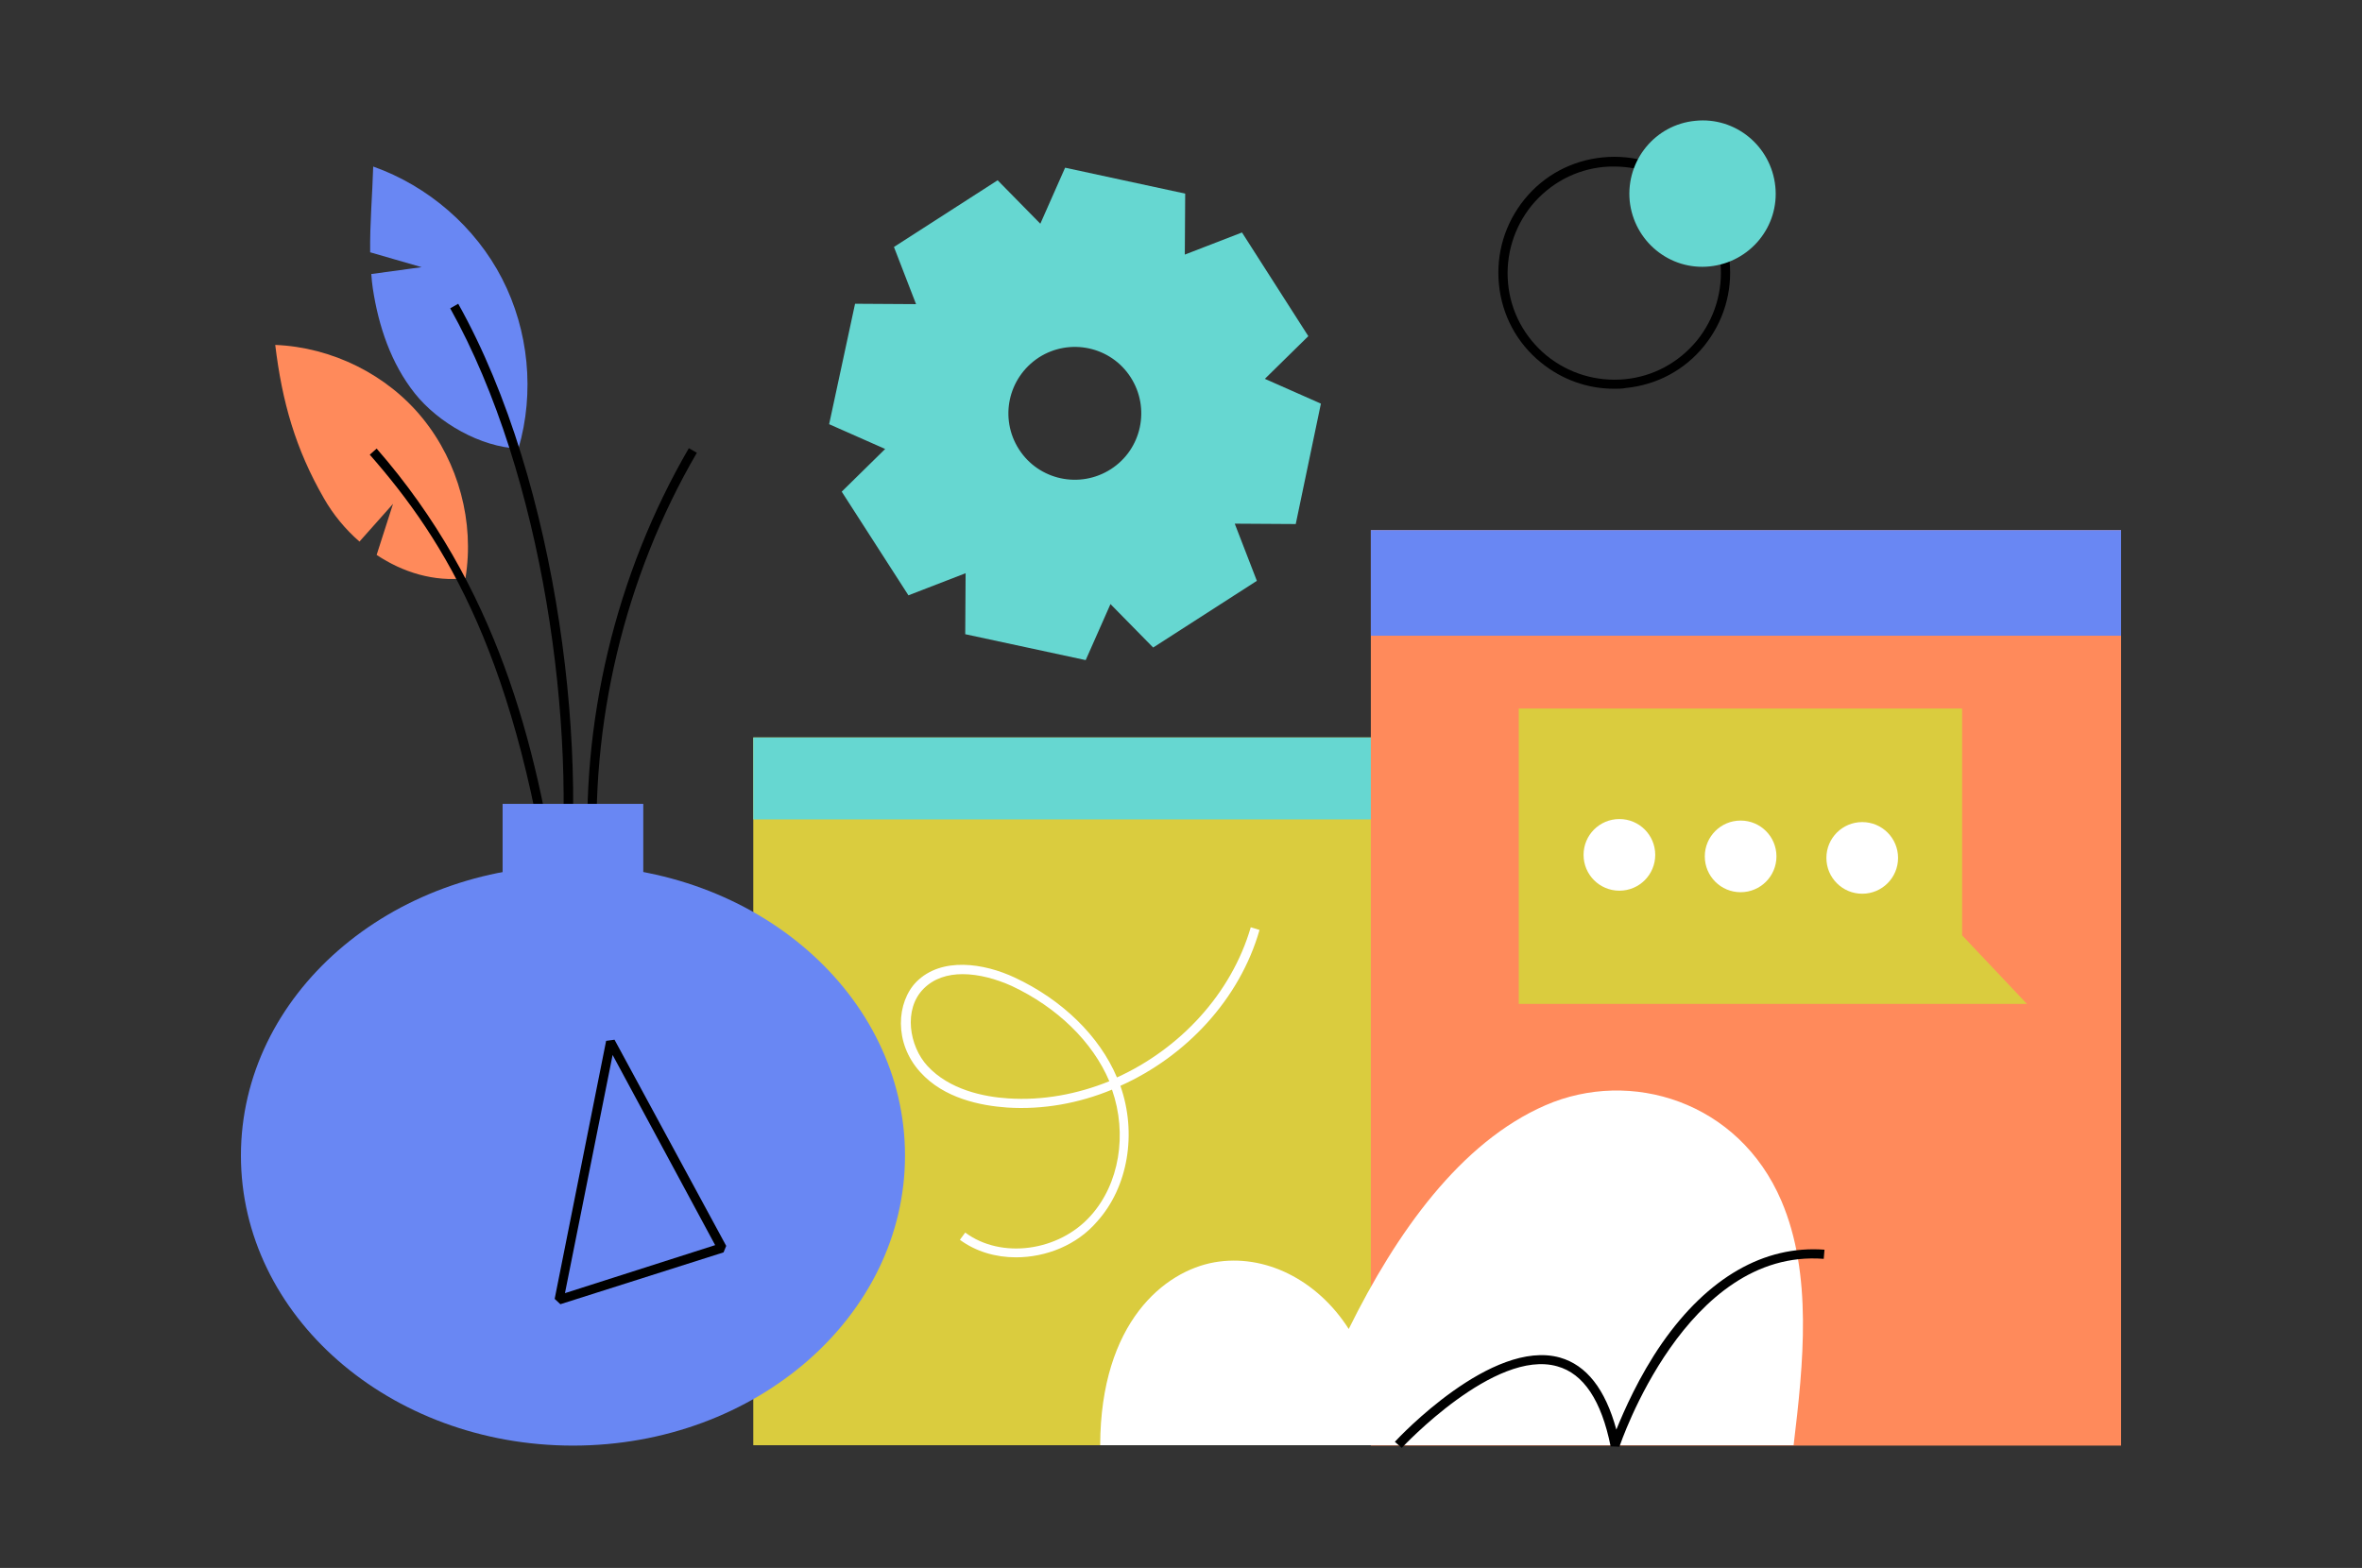 <?xml version="1.0" encoding="utf-8"?>
<!-- Generator: Adobe Illustrator 25.0.0, SVG Export Plug-In . SVG Version: 6.00 Build 0)  -->
<svg version="1.1" id="Layer_1" xmlns:v="https://vecta.io/nano"
	 xmlns="http://www.w3.org/2000/svg" xmlns:xlink="http://www.w3.org/1999/xlink" x="0px" y="0px" viewBox="0 0 619.6 411.4"
	 style="enable-background:new 0 0 619.6 411.4;" xml:space="preserve">
<rect x="0" y="0" width="619.6" height="411.4" fill="#333333" stroke="none"/>
<style type="text/css">
	.st0{fill:#DACC3E;}
	.st1{fill:#66D7D1;}
	.st2{fill:#FFFFFF;}
	.st3{fill:#FF8A5B;}
	.st4{fill:#6987F3;}
</style>
<g>
	<g>
		<rect x="197.6" y="193.5" class="st0" width="196.8" height="185.7"/>
	</g>
	<g>
		<rect x="197.6" y="193.5" class="st1" width="196.8" height="21.5"/>
	</g>
	<g>
		<path class="st2" d="M266.5,329.9c-5.3,0-10.5-1.5-14.7-4.6l1.4-1.9c9.4,7,24.5,5,32.9-4.4c7.5-8.3,9.7-21.4,5.6-33.1
			c-8.7,3.6-18.1,5.3-27.5,4.7c-7-0.5-16.6-2.4-22.8-9.3c-7-7.7-6.2-18.4-1-23.7c6.6-6.6,17.7-4.9,25.8-1.1
			c12.4,5.8,22.2,15.3,26.8,26.2c16.5-7.5,30-21.9,35.1-39.4l2.3,0.7c-5.2,18.2-19.3,33.2-36.5,40.9c4.4,12.5,2,26.6-6.1,35.6
			C282.5,326.7,274.4,329.9,266.5,329.9z M252.5,255.6c-3.9,0-7.5,1.1-10.2,3.8c-5.4,5.4-3.8,15.1,1,20.3c5.7,6.2,14.7,8.1,21.2,8.5
			c9,0.6,18.1-1.1,26.5-4.5c-4.4-10.4-13.7-19.4-25.6-25C261.4,256.9,256.8,255.6,252.5,255.6z"/>
	</g>
</g>
<g>
	<g>
		<rect x="359.6" y="139.1" class="st3" width="196.8" height="240.2"/>
	</g>
	<g>
		<rect x="359.6" y="139.1" class="st4" width="196.8" height="27.7"/>
	</g>
</g>
<g>
	<g>
		<path class="st3" d="M72.2,90.5c1.8,14.9,5.3,27.3,12.8,40.3c2.4,4.2,5.6,8.1,9.3,11.3l8.8-9.9l-4.3,13.4
			c6.9,4.6,15.1,7.1,23.3,6.1c2.4-14.7-1.8-30.3-11.2-41.9C101.6,98.3,87.1,91.1,72.2,90.5z"/>
	</g>
	<g>
		<path class="st4" d="M97.1,66.2l13.5,3.9l-13.2,1.8c0.1,1.3,0.2,2.6,0.4,3.8c1.5,9.9,4.8,19.7,11,27.5
			c6.2,7.8,17.3,14.1,27.2,14.5c4.3-14.7,2.7-31-4.3-44.6c-7-13.6-19.4-24.3-33.8-29.4C97.7,50.8,97,58.7,97.1,66.2z"/>
	</g>
	<g>
		<path d="M147.9,244l-2.4,0c-9.3-71.5-28.8-102.2-48.5-124.7l1.8-1.6c31.4,36,42,77.3,47.8,117.3c4.8-43.8-4-110.2-28.5-154.1
			l2.1-1.2C146.7,127,155.1,200.4,147.9,244z"/>
	</g>
	<g>
		<path d="M154.4,227.9c-2.3-38.1,7.1-77.3,26.3-110.3l2.1,1.2c-19,32.6-28.2,71.3-26,108.9L154.4,227.9z"/>
	</g>
	<g>
		<ellipse class="st4" cx="150.3" cy="303.2" rx="87.1" ry="76.1"/>
	</g>
	<g>
		
			<rect x="131.8" y="210.8" transform="matrix(-1 -1.224647e-16 1.224647e-16 -1 300.543 454.919)" class="st4" width="36.9" height="33.2"/>
	</g>
</g>
<g>
	<path class="st1" d="M346.5,105.9l-14.7-6.5l11.4-11.2L325.8,61l-15,5.8l0.1-16L279.4,44l-6.5,14.7l-11.2-11.4l-27.2,17.5l5.8,15
		l-16-0.1l-6.8,31.6l14.7,6.5l-11.4,11.2l17.5,27.2l15-5.8l-0.1,16l31.6,6.8l6.5-14.7l11.2,11.4l27.2-17.5l-5.8-15l16,0.1
		L346.5,105.9z M291.4,123.1c-8.1,5.2-18.9,2.9-24.1-5.2c-5.2-8.1-2.9-18.8,5.2-24.1c8.1-5.2,18.9-2.9,24.1,5.2
		C301.8,107.1,299.5,117.9,291.4,123.1z"/>
</g>
<g>
	<path d="M423.4,102c-7,0-13.7-2.4-19.2-6.9c-6.3-5.1-10.2-12.4-11-20.5c-0.8-8.1,1.6-16,6.7-22.3c5.1-6.3,12.4-10.2,20.5-11
		c16.7-1.7,31.6,10.5,33.3,27.2c0.8,8.1-1.6,16-6.7,22.3c-5.1,6.3-12.4,10.2-20.5,11C425.5,102,424.5,102,423.4,102z M423.5,43.7
		c-0.9,0-1.9,0-2.8,0.1c-7.4,0.7-14.1,4.3-18.9,10.1c-4.7,5.8-6.9,13.1-6.2,20.5l0,0c0.7,7.4,4.3,14.1,10.1,18.9
		c5.8,4.7,13.1,6.9,20.5,6.2c7.4-0.7,14.1-4.3,18.9-10.1c4.7-5.8,6.9-13.1,6.2-20.5C449.9,54.5,437.7,43.7,423.5,43.7z"/>
</g>
<g>
	<path class="st1" d="M427.5,52.7c1.1,10.6,10.5,18.3,21,17.2c10.6-1.1,18.3-10.5,17.2-21c-1.1-10.6-10.5-18.3-21-17.2
		C434.2,32.7,426.5,42.1,427.5,52.7z"/>
</g>
<g>
	<path d="M147,342.2l-1.5-1.4l13.5-67.7l2.2-0.3l29.3,54.1l-0.7,1.7L147,342.2z M160.7,276.8l-12.5,62.5l39.4-12.6L160.7,276.8z"/>
</g>
<g>
	<path class="st2" d="M288.6,379.2c0.1-32.3,16.9-45.7,30-48c13.1-2.3,26.9,4.5,35.2,17.5c12.5-25.3,29.3-49,51.6-58.7
		c22.3-9.7,50.7-1.1,61.9,25.1c8.2,19.2,5.8,42.5,3.2,64.1"/>
</g>
<g>
	<path d="M367.7,379.9l-1.8-1.6c1-1.1,25.4-27.1,43.3-22.1c7,2,11.9,8.3,14.8,18.9c2-4.9,5.9-13.9,12-22.7
		c12-17.2,26.8-25.7,42.6-24.5l-0.2,2.4c-36.2-2.8-53.4,48.8-53.6,49.3l-2.3-0.1c-2.4-12-7.1-19.1-14-21
		C392.1,353.8,368,379.6,367.7,379.9z"/>
</g>
<g>
	<g>
		<polygon class="st0" points="531.7,263.4 398.4,263.4 398.4,185.9 514.7,185.9 514.7,245.4 		"/>
	</g>
	<g>
		<g>
			<path class="st2" d="M434.2,224.3c0,5.2-4.2,9.4-9.4,9.4c-5.2,0-9.4-4.2-9.4-9.4c0-5.2,4.2-9.4,9.4-9.4
				C430,214.9,434.2,219.1,434.2,224.3z"/>
		</g>
		<g>
			<path class="st2" d="M466,224.7c0,5.2-4.2,9.4-9.4,9.4c-5.2,0-9.4-4.2-9.4-9.4c0-5.2,4.2-9.4,9.4-9.4
				C461.8,215.3,466,219.5,466,224.7z"/>
		</g>
		<g>
			<path class="st2" d="M497.9,225.1c0,5.2-4.2,9.4-9.4,9.4c-5.2,0-9.4-4.2-9.4-9.4c0-5.2,4.2-9.4,9.4-9.4
				C493.7,215.7,497.9,219.9,497.9,225.1z"/>
		</g>
	</g>
</g>
</svg>

